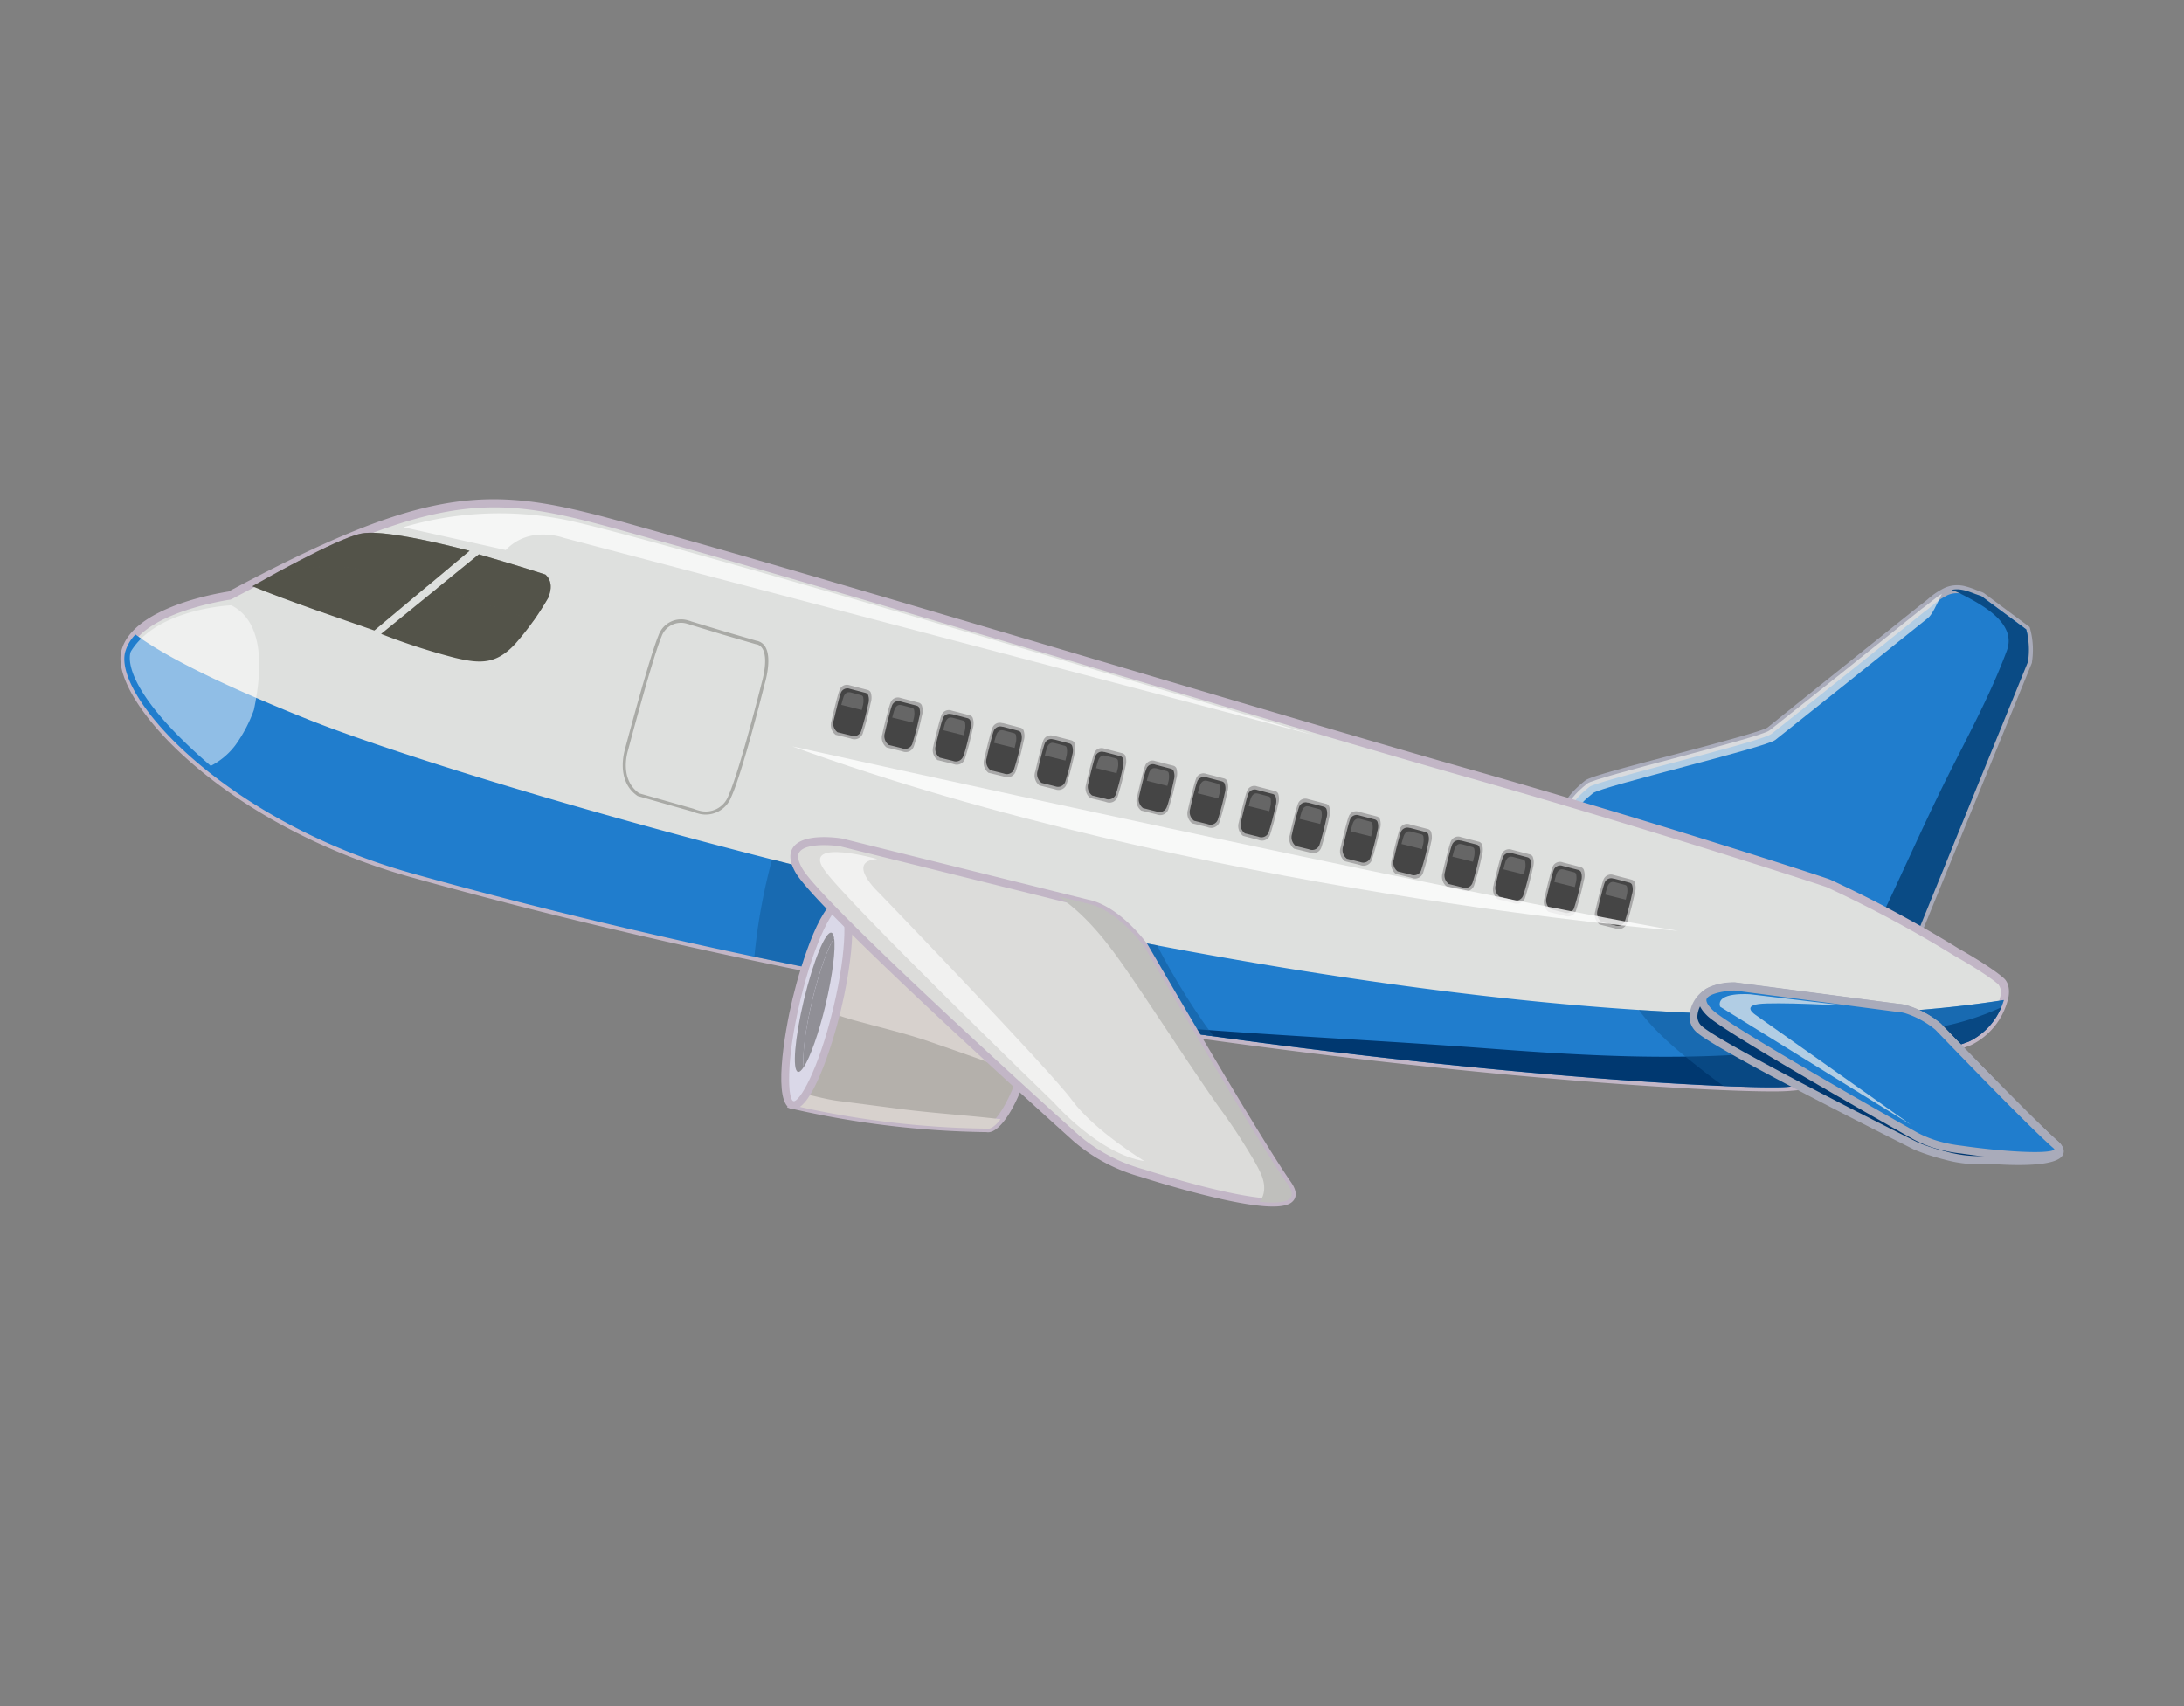<svg xmlns="http://www.w3.org/2000/svg" viewBox="0 0 512 400"><rect x="0" y="0" width="512" height="400" fill="#808080" stroke="none"/><defs><style>.cls-1{isolation:isolate;}.cls-2{fill:#207dcd;}.cls-3{fill:#a9abba;}.cls-4{fill:#eff0ef;mix-blend-mode:screen;}.cls-24,.cls-4{opacity:0.7;}.cls-5{fill:#0a4b85;}.cls-6{fill:#dee0de;}.cls-7{fill:#c2b6c6;}.cls-8{fill:#535349;}.cls-15,.cls-26,.cls-9{opacity:0.5;}.cls-15,.cls-17,.cls-9{mix-blend-mode:multiply;}.cls-10{fill:#a9aaa6;}.cls-11{fill:#a8a8a8;}.cls-12{fill:#454545;}.cls-13{fill:#666;}.cls-14{fill:#003870;}.cls-15{fill:#115896;}.cls-16{fill:#b4b0ab;}.cls-17,.cls-20{fill:#d7d1cd;}.cls-18{fill:#dad8e8;}.cls-19{fill:#908f96;}.cls-21{fill:#dcdcda;}.cls-22{fill:#bfbfbc;}.cls-23,.cls-25,.cls-26{fill:#fff;}.cls-23{opacity:0.6;}.cls-27{opacity:0.8;}</style></defs><g class="cls-1"><g id="Layer_1" data-name="Layer 1"><path class="cls-2" d="M475,147.56l-10.52-7.8-.07,0c-2.74-1-5.12-2.37-8.13-1.07-2.17.93-3.84,2.76-5.74,4.06-14.58,11.72-26.35,21.11-35.71,28.52-2.24,1.77-40.73,10.9-42.7,12.44-16.34,12.92,11.86,14.22,11,15.19-2.9,3.15,54.52,14.48,66.23,20.27l26.08-64A18.06,18.06,0,0,0,475,147.56Z"/><path class="cls-3" d="M449.82,220.42,449,220c-5.29-2.61-20.19-6.41-34.59-10.08-24.43-6.22-31.62-8.34-32.22-10.42a.19.19,0,0,0,0-.07c-.45-.11-1.06-.23-1.8-.37-1.16-.24-2.59-.52-4.09-.89-6.24-1.56-9.42-3.6-10-6.45-.55-2.61,1.21-5.47,5.36-8.75,1-.79,7-2.45,20.59-6,9.34-2.48,21-5.58,22.12-6.41C425.84,161.33,437.52,152,450,142c.7-.49,1.32-1,1.94-1.51a16.86,16.86,0,0,1,4-2.69,7.28,7.28,0,0,1,4.85-.33,19.74,19.74,0,0,1,2.62.9c.44.16.87.33,1.31.48l.32.16,10.77,8,.09.31a18.82,18.82,0,0,1,.45,7.95l0,.12ZM384.14,199.1c2.52,1.81,18.06,5.78,30.67,9,13.77,3.51,28,7.13,34.05,9.8l25.66-63a17,17,0,0,0-.31-6.75L464,140.59l-1.29-.48a20.69,20.69,0,0,0-2.4-.82,5.41,5.41,0,0,0-3.7.23,15.63,15.63,0,0,0-3.57,2.42c-.66.55-1.32,1.08-2,1.56-12.4,10-24.09,19.3-35.66,28.49-1.21,1-9.42,3.18-22.79,6.74-8.42,2.23-18.9,5-19.92,5.71-3.44,2.71-5.06,5.09-4.68,6.87.42,2,3.33,3.69,8.64,5,1.48.37,2.88.65,4,.87.79.16,1.46.29,1.93.4s1.22.31,1.41.95l.15.52Z"/><path class="cls-2" d="M465.75,142l.08,0,9.52,7.06c-.09-.5-.2-1-.34-1.5l-10.52-7.8-.07,0c-.37-.12-.72-.26-1.08-.4A5.81,5.81,0,0,0,465.75,142Z"/><path class="cls-4" d="M373.48,185.93c2-1.55,40.47-10.67,42.71-12.45,9.35-7.41,21.12-16.8,35.7-28.52,1-.67,2.15-3.27,3.35-5.73-1.68,1-3.12,2.41-4.69,3.49-14.58,11.72-26.35,21.11-35.71,28.52-2.24,1.77-40.73,10.9-42.7,12.44-5.94,4.7-6,7.85-3.69,10C368.06,191.73,369.33,189.21,373.48,185.93Z"/><path class="cls-5" d="M475,147.56l-10.52-7.8-.07,0c-2.37-.83-4.47-2-6.94-1.45a14.76,14.76,0,0,1,2.15.88c4.57,2.37,13.3,6.73,10.85,13.35-4.33,11.68-10.74,22.87-16.14,34.08-4.69,9.72-9.1,19.63-13.76,29.38a65,65,0,0,1,8.77,3.17l26.08-64A18.06,18.06,0,0,0,475,147.56Z"/><path class="cls-6" d="M53.86,139.66c54.5-29.1,64.73-23.78,102.85-13.23S302.91,169.62,343,181s81.78,24.8,85.59,26.16a286.16,286.16,0,0,1,30,16.12s7.36,4.12,10.41,6.8c2.88,2.52-1.18,11.28-7.3,14-1.44.66-17.22,5.85-17.22,5.85s-8.15,3.54-25.46,4.86c-14.89,1.14-169.46-7.28-322.4-50C53.05,192.58,26.72,163.62,29.32,153,31.82,142.73,53.86,139.66,53.86,139.66Z"/><path class="cls-7" d="M130.1,214.56c-11.41-2.84-22.74-5.83-33.67-8.88-44.52-12.45-70.72-41.79-68-53,2.52-10.35,22.94-13.64,25.15-14,43.07-23,58.76-24.78,84-18.52,4.21,1,8.8,2.33,13.66,3.69l5.75,1.61c20.8,5.75,62.31,18.05,102.45,29.94,33.76,10,65.64,19.44,83.87,24.61,39.65,11.21,81.27,24.6,85.65,26.17a285.9,285.9,0,0,1,30.19,16.2c.27.15,7.46,4.19,10.54,6.9,1.06.92,1.46,2.41,1.19,4.32A16.34,16.34,0,0,1,462.13,245c-1.47.67-16.67,5.67-17.31,5.88-.27.12-8.41,3.59-25.68,4.91C405.19,256.82,271.32,249.63,130.1,214.56Zm7-92.51c-22.9-5.69-37.66-5.66-82.82,18.44l-.29.1c-.22,0-21.46,3.1-23.77,12.59-2.5,10.26,23.94,38.73,66.69,50.69,10.92,3,22.23,6,33.63,8.86,141,35,274.54,42.21,288.46,41.15,16.92-1.3,25.09-4.76,25.17-4.79,4.46-1.47,16.06-5.32,17.2-5.84A14.48,14.48,0,0,0,469,233.4a3.13,3.13,0,0,0-.55-2.63c-2.95-2.59-10.2-6.65-10.27-6.69A289,289,0,0,0,428.25,208c-3.07-1.09-44.17-14.43-85.47-26.11-18.24-5.17-50.13-14.62-83.9-24.62-40.13-11.89-81.63-24.18-102.42-29.93l-5.75-1.61C145.86,124.38,141.29,123.1,137.1,122.05Z"/><path class="cls-8" d="M120.85,150.88a65.6,65.6,0,0,0,7.68-10.74c.79-2,.93-3.94-.66-5.43q-5.39-1.76-12-3.69c-1.25-.38-2.5-.73-3.61-1.05L89.34,148.62a149.5,149.5,0,0,0,17.34,5.61C112.63,155.65,116.36,155.79,120.85,150.88Z"/><path class="cls-8" d="M59.12,137.45s20-11.41,25.72-12.38c1.39-.25,6.17-.84,25.23,4.07L87.76,147.82C79.72,145,68.21,141.16,59.12,137.45Z"/><g class="cls-9"><path class="cls-8" d="M125.06,145.56c1.22-1.76,2.36-3.57,3.47-5.42.79-2,.93-3.94-.66-5.43q-5.39-1.76-12-3.69c-1.25-.38-2.5-.73-3.61-1.05l-9.83,8C110.05,140.24,117.57,142.83,125.06,145.56Z"/><path class="cls-8" d="M74.91,132.91c6.37-.36,12.57,1.06,18.73,2.63,2.22.56,4.43,1.17,6.64,1.8l9.79-8.2c-19.06-4.91-23.84-4.32-25.23-4.07-4.14.7-15.68,6.83-21.79,10.19A55.87,55.87,0,0,1,74.91,132.91Z"/></g><path class="cls-10" d="M163.58,190.7a7.33,7.33,0,0,1-1.24-.42l-12.84-3.65c-5.33-3.61-3-10.84-3-10.91.22-.86,5.75-21.69,7.88-26.77a5.6,5.6,0,0,1,7-3.47,5.23,5.23,0,0,1,.72.23L169.7,148l7.77,2.26h.08a3,3,0,0,1,1.92,1.49c1.55,2.8-.13,8.34-.2,8.57-.2.81-5.13,20.54-7.83,26.5A6.41,6.41,0,0,1,163.58,190.7ZM149.87,186l12.72,3.61a8.58,8.58,0,0,0,1.17.39,5.66,5.66,0,0,0,7-3.43c2.66-5.91,7.74-26.19,7.78-26.39s1.66-5.49.27-8a2.22,2.22,0,0,0-1.44-1.13l-.12,0-7.77-2.26-7.64-2.32s-.28-.11-.66-.2a4.84,4.84,0,0,0-6.11,3c-2.11,5-7.79,26.47-7.85,26.69S145.07,182.67,149.87,186Z"/><path class="cls-11" d="M199.73,173.25a1.46,1.46,0,0,1-.3-.11L196,172.3l-.07,0a2.93,2.93,0,0,1-1-3.29c0-.21,1.34-5.81,1.87-7.2a1.83,1.83,0,0,1,2.29-1.18.69.69,0,0,1,.17.05l4.09,1.06h0a1.17,1.17,0,0,1,.76.56,4,4,0,0,1,0,2.54,71.13,71.13,0,0,1-1.86,7.15A2.07,2.07,0,0,1,199.73,173.25Z"/><path class="cls-12" d="M199.7,172.52a1.35,1.35,0,0,1-.27-.09l-3-.73-.06,0a2.58,2.58,0,0,1-.91-2.88c.05-.19,1.18-5.1,1.64-6.32a1.64,1.64,0,0,1,2-1.05l.15.05,3.59.93h0a1,1,0,0,1,.67.49,3.5,3.5,0,0,1,0,2.23,64.07,64.07,0,0,1-1.64,6.27A1.79,1.79,0,0,1,199.7,172.52Z"/><path class="cls-13" d="M197.27,165.27l4.77,1.19c.11-.48.18-.81.2-.85a4.75,4.75,0,0,0,.11-2.18.64.64,0,0,0-.45-.43h0l-2.54-.68-.1,0c-.51-.12-1.18.11-1.53,1.15-.12.36-.31,1.05-.51,1.84C197.23,165.28,197.25,165.26,197.27,165.27Z"/><path class="cls-11" d="M211.68,176.21l-.32-.1-3.43-.84-.05,0a2.91,2.91,0,0,1-1-3.28c0-.21,1.33-5.81,1.87-7.2a1.84,1.84,0,0,1,2.29-1.19l.17.05,4.09,1.07h0a1.16,1.16,0,0,1,.77.56,4,4,0,0,1,.05,2.54,69,69,0,0,1-1.87,7.14A2,2,0,0,1,211.68,176.21Z"/><path class="cls-12" d="M211.64,175.49a1.66,1.66,0,0,1-.28-.09l-3-.74,0,0a2.58,2.58,0,0,1-.91-2.89c.05-.18,1.17-5.1,1.65-6.32a1.6,1.6,0,0,1,2-1l.15.05,3.58.93h0a1,1,0,0,1,.67.49,3.5,3.5,0,0,1,0,2.23,64.11,64.11,0,0,1-1.64,6.28A1.8,1.8,0,0,1,211.64,175.49Z"/><path class="cls-13" d="M209.21,168.24l4.78,1.18.19-.84a4.77,4.77,0,0,0,.11-2.18.64.64,0,0,0-.45-.43h0l-2.54-.67-.11,0c-.5-.12-1.17.12-1.52,1.16-.12.36-.31,1.05-.52,1.83C209.17,168.25,209.19,168.23,209.21,168.24Z"/><path class="cls-11" d="M223.62,179.17a1.39,1.39,0,0,1-.32-.1l-3.42-.84-.07,0a3,3,0,0,1-1-3.29c0-.21,1.35-5.81,1.87-7.2a1.86,1.86,0,0,1,2.3-1.19l.17.06,4.09,1.06h0a1.16,1.16,0,0,1,.77.56,4,4,0,0,1,.05,2.54,71.13,71.13,0,0,1-1.86,7.15A2,2,0,0,1,223.62,179.17Z"/><path class="cls-12" d="M223.57,178.45l-.27-.08-3-.74,0,0a2.56,2.56,0,0,1-.91-2.88c0-.19,1.17-5.1,1.64-6.32a1.64,1.64,0,0,1,2-1l.15,0,3.58.93h0a1,1,0,0,1,.67.49,3.58,3.58,0,0,1,0,2.23c0,.18-1,4.84-1.64,6.27A1.8,1.8,0,0,1,223.57,178.45Z"/><path class="cls-13" d="M221.15,171.2l4.78,1.19c.11-.48.18-.81.19-.85a4.75,4.75,0,0,0,.11-2.18.64.64,0,0,0-.45-.43h0l-2.54-.68-.11,0c-.51-.12-1.17.11-1.53,1.15-.12.36-.3,1-.5,1.84Z"/><path class="cls-11" d="M235.55,182.14l-.32-.1-3.42-.84-.06,0a2.94,2.94,0,0,1-1-3.28c0-.21,1.34-5.81,1.87-7.2a1.85,1.85,0,0,1,2.3-1.19l.17,0,4.08,1.07h0a1.16,1.16,0,0,1,.77.56,4,4,0,0,1,.05,2.54,71.83,71.83,0,0,1-1.86,7.15A2.06,2.06,0,0,1,235.55,182.14Z"/><path class="cls-12" d="M235.51,181.41l-.27-.08-3-.74,0,0a2.6,2.6,0,0,1-.92-2.89c0-.18,1.18-5.1,1.64-6.32a1.63,1.63,0,0,1,2-1l.16,0,3.58.94h0a1,1,0,0,1,.67.49,3.55,3.55,0,0,1,0,2.23,58.79,58.79,0,0,1-1.64,6.28A1.79,1.79,0,0,1,235.51,181.41Z"/><path class="cls-13" d="M233.09,174.17l4.77,1.18c.12-.48.18-.81.19-.85a4.41,4.41,0,0,0,.12-2.17.67.67,0,0,0-.46-.44h0l-2.53-.67-.11,0c-.51-.12-1.17.11-1.53,1.16-.12.36-.31,1-.51,1.83Z"/><path class="cls-11" d="M247.49,185.1a1.91,1.91,0,0,1-.31-.09l-3.43-.85-.06,0a2.94,2.94,0,0,1-1-3.28c.06-.21,1.34-5.81,1.87-7.2a1.84,1.84,0,0,1,2.3-1.18.69.69,0,0,1,.17,0l4.08,1.06h0a1.19,1.19,0,0,1,.77.56,4.1,4.1,0,0,1,.05,2.54,72.47,72.47,0,0,1-1.87,7.15A2,2,0,0,1,247.49,185.1Z"/><path class="cls-12" d="M247.46,184.38a2,2,0,0,1-.28-.08l-3-.75,0,0a2.57,2.57,0,0,1-.92-2.88c.05-.19,1.18-5.11,1.65-6.32a1.61,1.61,0,0,1,2-1l.15,0,3.59.94h0a1,1,0,0,1,.67.49,3.58,3.58,0,0,1,.05,2.23,64.07,64.07,0,0,1-1.64,6.27A1.8,1.8,0,0,1,247.46,184.38Z"/><path class="cls-13" d="M245,177.13l4.77,1.19c.11-.48.18-.81.19-.85a4.62,4.62,0,0,0,.11-2.18.63.63,0,0,0-.45-.43h0l-2.54-.68-.11,0c-.5-.12-1.17.11-1.53,1.15-.12.36-.31,1-.51,1.84C245,177.14,245,177.12,245,177.13Z"/><path class="cls-11" d="M259.43,188.07a2.62,2.62,0,0,1-.31-.1l-3.43-.84-.07,0a3,3,0,0,1-1-3.28c0-.2,1.34-5.8,1.88-7.19a1.82,1.82,0,0,1,2.28-1.19.92.92,0,0,1,.18.05l4.08,1.06h0a1.17,1.17,0,0,1,.76.56,4,4,0,0,1,.05,2.54,69.12,69.12,0,0,1-1.86,7.15A2,2,0,0,1,259.43,188.07Z"/><path class="cls-12" d="M259.39,187.35l-.28-.09-3-.74-.05,0a2.56,2.56,0,0,1-.91-2.89c0-.18,1.17-5.1,1.64-6.32a1.61,1.61,0,0,1,2-1l.15,0,3.59.94h0a1,1,0,0,1,.68.49,3.55,3.55,0,0,1,0,2.23,63.46,63.46,0,0,1-1.63,6.28A1.82,1.82,0,0,1,259.39,187.35Z"/><path class="cls-13" d="M257,180.1l4.77,1.18c.11-.48.18-.81.2-.85a4.74,4.74,0,0,0,.1-2.17.66.66,0,0,0-.45-.44h0l-2.54-.67-.1,0c-.5-.12-1.17.11-1.53,1.16-.12.36-.31,1-.51,1.83C256.92,180.11,256.93,180.09,257,180.1Z"/><path class="cls-11" d="M271.37,191a1.86,1.86,0,0,1-.32-.09l-3.42-.85-.06,0a2.94,2.94,0,0,1-1-3.28c.05-.21,1.34-5.81,1.87-7.2a1.85,1.85,0,0,1,2.29-1.19l.18.06L275,179.5h0a1.17,1.17,0,0,1,.76.56,4,4,0,0,1,0,2.54,66.61,66.61,0,0,1-1.86,7.15A2,2,0,0,1,271.37,191Z"/><path class="cls-12" d="M271.33,190.31l-.28-.08-3-.75-.06,0a2.58,2.58,0,0,1-.91-2.88c0-.19,1.18-5.11,1.65-6.32a1.61,1.61,0,0,1,2-1.05.36.36,0,0,1,.13.05l3.6.94h0a1,1,0,0,1,.66.49,3.5,3.5,0,0,1,.05,2.23c0,.17-1.05,4.83-1.64,6.27A1.79,1.79,0,0,1,271.33,190.31Z"/><path class="cls-13" d="M268.9,183.06l4.78,1.19c.11-.48.18-.81.19-.85a4.49,4.49,0,0,0,.11-2.18.66.66,0,0,0-.46-.43h0l-2.54-.68-.1,0c-.51-.12-1.17.11-1.53,1.15-.13.36-.31,1.05-.51,1.84C268.86,183.07,268.88,183.05,268.9,183.06Z"/><path class="cls-11" d="M283.3,194a2.07,2.07,0,0,1-.3-.1l-3.43-.84-.06,0a2.94,2.94,0,0,1-1-3.29c0-.2,1.34-5.81,1.87-7.19a1.83,1.83,0,0,1,2.29-1.19.7.7,0,0,1,.18.05l4.08,1.06h0a1.21,1.21,0,0,1,.76.57,4.12,4.12,0,0,1,.06,2.54,72.47,72.47,0,0,1-1.87,7.15A2.06,2.06,0,0,1,283.3,194Z"/><path class="cls-12" d="M283.27,193.27a2.09,2.09,0,0,1-.27-.08l-3-.74-.05,0a2.58,2.58,0,0,1-.92-2.89c0-.19,1.17-5.1,1.64-6.32a1.62,1.62,0,0,1,2-1l.15,0,3.59.94h0a1,1,0,0,1,.67.49,3.5,3.5,0,0,1,.05,2.23,61.33,61.33,0,0,1-1.64,6.28A1.79,1.79,0,0,1,283.27,193.27Z"/><path class="cls-13" d="M280.85,186l4.76,1.18c.11-.48.19-.8.2-.85a4.57,4.57,0,0,0,.11-2.17.64.64,0,0,0-.46-.44h0l-2.54-.67-.1,0c-.51-.12-1.18.11-1.53,1.16-.13.36-.31,1.05-.51,1.83Z"/><path class="cls-11" d="M295.25,197a2.62,2.62,0,0,1-.31-.1L291.5,196l-.06,0a2.92,2.92,0,0,1-1-3.28c0-.21,1.33-5.81,1.87-7.2a1.85,1.85,0,0,1,2.3-1.19l.17.06,4.09,1.06h0a1.17,1.17,0,0,1,.76.56,4,4,0,0,1,0,2.54,67.17,67.17,0,0,1-1.87,7.15A2,2,0,0,1,295.25,197Z"/><path class="cls-12" d="M295.21,196.24a1.66,1.66,0,0,1-.28-.09l-3-.74-.06,0a2.58,2.58,0,0,1-.91-2.88c.05-.19,1.18-5.11,1.65-6.32a1.62,1.62,0,0,1,2-1.05l.15.05,3.58.93h0a1,1,0,0,1,.66.49,3.6,3.6,0,0,1,.06,2.23,64.74,64.74,0,0,1-1.65,6.27A1.79,1.79,0,0,1,295.21,196.24Z"/><path class="cls-13" d="M292.79,189l4.77,1.18c.11-.48.18-.81.19-.85a4.62,4.62,0,0,0,.11-2.18.64.64,0,0,0-.46-.43h0l-2.54-.68-.1,0c-.51-.13-1.17.11-1.53,1.15-.12.36-.31,1.05-.51,1.84Z"/><path class="cls-11" d="M307.19,199.93a2,2,0,0,1-.31-.1l-3.44-.84-.05,0a2.94,2.94,0,0,1-1-3.29c0-.21,1.33-5.81,1.87-7.19a1.83,1.83,0,0,1,2.29-1.19.69.69,0,0,1,.17.05l4.09,1.07h0a1.09,1.09,0,0,1,.76.56,3.94,3.94,0,0,1,.06,2.53,68.41,68.41,0,0,1-1.87,7.15A2,2,0,0,1,307.19,199.93Z"/><path class="cls-12" d="M307.15,199.21l-.28-.09-3-.74-.05,0a2.56,2.56,0,0,1-.91-2.88c0-.19,1.17-5.1,1.64-6.32a1.62,1.62,0,0,1,2-1l.15,0,3.58.94h0a1,1,0,0,1,.67.49,3.57,3.57,0,0,1,0,2.23,64.11,64.11,0,0,1-1.64,6.28A1.81,1.81,0,0,1,307.15,199.21Z"/><path class="cls-13" d="M304.72,192l4.78,1.18c.11-.48.17-.81.19-.85a4.85,4.85,0,0,0,.11-2.17.7.7,0,0,0-.45-.44h0l-2.53-.67-.12,0c-.5-.13-1.17.11-1.53,1.15-.11.36-.3,1-.5,1.83C304.68,192,304.7,192,304.72,192Z"/><path class="cls-11" d="M319.12,202.9a1.46,1.46,0,0,1-.3-.11l-3.43-.84-.06,0a2.93,2.93,0,0,1-1.05-3.28c.05-.21,1.34-5.81,1.88-7.2a1.84,1.84,0,0,1,2.29-1.19l.17.06,4.08,1.06h0a1.16,1.16,0,0,1,.77.56,4,4,0,0,1,0,2.54,69.72,69.72,0,0,1-1.87,7.15A2.06,2.06,0,0,1,319.12,202.9Z"/><path class="cls-12" d="M319.09,202.17a2.09,2.09,0,0,1-.27-.08l-3-.75-.05,0a2.58,2.58,0,0,1-.91-2.88c.05-.19,1.17-5.11,1.64-6.33a1.64,1.64,0,0,1,2-1l.15.05,3.58.93h0a1,1,0,0,1,.67.49,3.42,3.42,0,0,1,0,2.23,58.74,58.74,0,0,1-1.64,6.27A1.78,1.78,0,0,1,319.09,202.17Z"/><path class="cls-13" d="M316.66,194.92l4.78,1.19c.1-.49.18-.81.19-.85a4.65,4.65,0,0,0,.1-2.18.63.63,0,0,0-.44-.43h0l-2.54-.68-.11,0c-.51-.13-1.17.11-1.53,1.15-.12.36-.3,1-.51,1.84C316.62,194.93,316.64,194.91,316.66,194.92Z"/><path class="cls-11" d="M331.06,205.86a2.62,2.62,0,0,1-.31-.1l-3.42-.84-.07,0a3,3,0,0,1-1-3.29c0-.21,1.34-5.81,1.87-7.19a1.85,1.85,0,0,1,2.3-1.2l.17.06,4.08,1.06h0a1.2,1.2,0,0,1,.77.57,4.07,4.07,0,0,1,.05,2.53,71.06,71.06,0,0,1-1.87,7.15A2,2,0,0,1,331.06,205.86Z"/><path class="cls-12" d="M331,205.14a1.66,1.66,0,0,1-.28-.09l-3-.74-.05,0a2.56,2.56,0,0,1-.91-2.88c0-.18,1.18-5.1,1.64-6.32a1.62,1.62,0,0,1,2-1l.15,0,3.58.94h0a1,1,0,0,1,.68.49,3.65,3.65,0,0,1,0,2.23,61.22,61.22,0,0,1-1.65,6.27A1.79,1.79,0,0,1,331,205.14Z"/><path class="cls-13" d="M328.61,197.89l4.76,1.18c.11-.48.18-.81.19-.85a4.46,4.46,0,0,0,.11-2.17.64.64,0,0,0-.45-.44h0l-2.54-.67-.11,0c-.5-.12-1.17.11-1.52,1.16-.13.36-.32,1.05-.52,1.83Z"/><path class="cls-11" d="M343,208.82a1.41,1.41,0,0,1-.31-.1l-3.43-.84-.06,0a2.94,2.94,0,0,1-1-3.28c0-.21,1.35-5.81,1.87-7.2a1.86,1.86,0,0,1,2.3-1.19l.17.06,4.09,1.06h0a1.19,1.19,0,0,1,.77.56,4.1,4.1,0,0,1,.05,2.54,69.72,69.72,0,0,1-1.87,7.15A2,2,0,0,1,343,208.82Z"/><path class="cls-12" d="M343,208.1a1.66,1.66,0,0,1-.28-.09l-3-.73-.05,0a2.56,2.56,0,0,1-.91-2.88c0-.19,1.17-5.11,1.64-6.32a1.62,1.62,0,0,1,2-1l.15,0,3.58.93h0a1,1,0,0,1,.67.49,3.49,3.49,0,0,1,0,2.23A57.59,57.59,0,0,1,345.2,207,1.8,1.8,0,0,1,343,208.1Z"/><path class="cls-13" d="M340.54,200.85l4.77,1.19.19-.85a4.72,4.72,0,0,0,.12-2.18.66.66,0,0,0-.46-.43h0l-2.53-.68-.11,0c-.51-.13-1.17.11-1.53,1.15-.12.36-.31,1-.51,1.84Z"/><path class="cls-11" d="M354.94,211.79a1.76,1.76,0,0,1-.31-.11l-3.43-.83-.06,0a3,3,0,0,1-1-3.29c0-.2,1.34-5.81,1.87-7.19a1.85,1.85,0,0,1,2.3-1.19l.17.05,4.08,1.06h0a1.17,1.17,0,0,1,.77.57,4,4,0,0,1,.05,2.53,71.76,71.76,0,0,1-1.87,7.15A2.05,2.05,0,0,1,354.94,211.79Z"/><path class="cls-12" d="M354.9,211.07l-.27-.09-3-.74-.05,0a2.55,2.55,0,0,1-.91-2.88c0-.18,1.17-5.1,1.64-6.32a1.61,1.61,0,0,1,2-1l.15,0,3.59.94h0a1.06,1.06,0,0,1,.67.49,3.56,3.56,0,0,1,0,2.23,60.63,60.63,0,0,1-1.64,6.27A1.79,1.79,0,0,1,354.9,211.07Z"/><path class="cls-13" d="M352.48,203.82l4.77,1.18c.11-.48.18-.81.19-.85a4.57,4.57,0,0,0,.11-2.17.62.62,0,0,0-.45-.44h0l-2.53-.67-.11,0c-.51-.12-1.18.11-1.53,1.15-.12.37-.31,1.06-.51,1.84Z"/><path class="cls-11" d="M366.88,214.75a1.19,1.19,0,0,1-.31-.1l-3.43-.84-.06,0a2.94,2.94,0,0,1-1-3.28c0-.21,1.34-5.81,1.87-7.2a1.85,1.85,0,0,1,2.29-1.19l.18.06,4.08,1.06h0a1.17,1.17,0,0,1,.76.56,4,4,0,0,1,.06,2.54,72.47,72.47,0,0,1-1.87,7.15A2,2,0,0,1,366.88,214.75Z"/><path class="cls-12" d="M366.84,214l-.27-.09-3-.73-.06,0a2.59,2.59,0,0,1-.91-2.89c.05-.18,1.18-5.09,1.64-6.32a1.64,1.64,0,0,1,2-1l.15.05,3.59.93h0a1,1,0,0,1,.66.5,3.5,3.5,0,0,1,0,2.23,61.29,61.29,0,0,1-1.64,6.27A1.8,1.8,0,0,1,366.84,214Z"/><path class="cls-13" d="M364.42,206.78l4.77,1.19.19-.85a4.59,4.59,0,0,0,.12-2.18.66.66,0,0,0-.46-.43h0l-2.54-.68-.1,0c-.51-.13-1.17.11-1.53,1.15-.12.36-.31,1.05-.51,1.84Z"/><path class="cls-11" d="M378.82,217.72a2,2,0,0,1-.31-.1l-3.43-.84-.06,0a2.94,2.94,0,0,1-1-3.29c0-.2,1.33-5.81,1.87-7.2a1.84,1.84,0,0,1,2.3-1.18l.17.05,4.08,1.06h0a1.1,1.1,0,0,1,.77.56,4,4,0,0,1,.05,2.54,71.79,71.79,0,0,1-1.86,7.14A2.05,2.05,0,0,1,378.82,217.72Z"/><path class="cls-12" d="M378.78,217a1.35,1.35,0,0,1-.27-.09l-3-.74-.06,0a2.58,2.58,0,0,1-.91-2.88c.05-.18,1.18-5.1,1.64-6.32a1.62,1.62,0,0,1,2-1l.15,0,3.59.94h0a1,1,0,0,1,.67.49,3.5,3.5,0,0,1,0,2.23,61.33,61.33,0,0,1-1.64,6.28A1.81,1.81,0,0,1,378.78,217Z"/><path class="cls-13" d="M376.35,209.74l4.78,1.19c.11-.48.18-.81.18-.85a4.42,4.42,0,0,0,.12-2.17.64.64,0,0,0-.45-.44h0l-2.54-.67-.1,0c-.5-.12-1.17.11-1.53,1.16-.12.35-.31,1.05-.52,1.83Z"/><path class="cls-2" d="M72.27,168.69c-24-9.6-35.24-16-40.52-19.94a9.65,9.65,0,0,0-2.43,4.2c-2.6,10.67,23.73,39.63,67.35,51.83,152.94,42.75,307.51,51.17,322.4,50,17.31-1.32,25.46-4.86,25.46-4.86s15.78-5.19,17.22-5.85a15.67,15.67,0,0,0,8-9.62C346.07,254,117.32,186.71,72.27,168.69Z"/><path class="cls-14" d="M454.71,240.78c-11.36,2.39-22.9,4-34.42,5.36-23.75,2.81-47.37,1.49-71.14-.3-24.1-1.82-48.25-2.93-72.34-4.84q-7-.56-14-1.18c83.53,12.7,147,15.7,156.28,15,17.31-1.32,25.46-4.86,25.46-4.86s15.78-5.19,17.22-5.85a15.56,15.56,0,0,0,7.37-7.93A62.26,62.26,0,0,1,454.71,240.78Z"/><path class="cls-15" d="M282.52,240.26a166.3,166.3,0,0,1-11.27-18.64c-31.65-6-62.47-13.05-90.25-20.14a136.36,136.36,0,0,0-4.15,22.82c38.23,8,74.92,14.14,107.71,18.68C283.86,242.08,283.18,241.18,282.52,240.26Z"/><path class="cls-15" d="M384.19,236.77c4.09,5.63,10.1,10.36,15.35,14.49,1.49,1.17,3,2.28,4.55,3.36,7.65.32,12.81.36,15,.19,17.31-1.32,25.46-4.86,25.46-4.86s15.78-5.19,17.22-5.85a15.67,15.67,0,0,0,8-9.62C444.71,238.41,415.4,238.8,384.19,236.77Z"/><path class="cls-14" d="M444.76,236.29l-38-5s-4.4-.31-7.31,2.11c-1.94,1.62-3.71,5.42-1.2,7.83,4.51,4.33,50.81,27.44,50.81,27.44s9.67,4.21,17.45,3.28c0,0,21.35,1.65,15.23-3.69s-27.38-27.51-27.38-27.51S449.45,236.51,444.76,236.29Z"/><path class="cls-3" d="M455.86,271.86h0a49.79,49.79,0,0,1-7.16-2.35c-1.94-1-46.53-23.25-51.1-27.63a4.86,4.86,0,0,1-1.52-3.79,7.94,7.94,0,0,1,2.78-5.45c3.16-2.62,7.76-2.33,7.95-2.32l38.06,5a10.21,10.21,0,0,1,2,.32A22.7,22.7,0,0,1,455,240c.28.29,21.37,22.25,27.38,27.51,1.26,1.1,1.69,2.15,1.29,3.12-1.26,3.11-12.44,2.6-17.19,2.22A29.82,29.82,0,0,1,455.86,271.86Zm-6.39-4.06A48.6,48.6,0,0,0,456.3,270a28.92,28.92,0,0,0,10.09.95c7.78.58,15.09.07,15.53-1.08h0s0-.3-.79-1c-6.08-5.32-26.57-26.66-27.44-27.56h0a21.16,21.16,0,0,0-7.23-3.88,9.56,9.56,0,0,0-1.75-.27l-38.08-5h0s-4-.24-6.6,1.9a6,6,0,0,0-2.1,4.07,3,3,0,0,0,.94,2.36c3.49,3.35,34.62,19.31,50.6,27.28Z"/><path class="cls-2" d="M444.76,236.29l-38-5s-12.1.21-5.84,6.2c4.51,4.33,48.22,28.9,48.22,28.9a29.72,29.72,0,0,0,10.49,3.12s28.23,4.09,22.11-1.25-27.38-27.51-27.38-27.51S449.45,236.51,444.76,236.29Z"/><path class="cls-3" d="M455.32,269.66h0a28.06,28.06,0,0,1-6.64-2.48c-1.78-1-43.86-24.67-48.41-29-1.79-1.72-2.43-3.28-1.91-4.65,1.11-2.91,7.17-3.16,8.37-3.18l38.14,5a10.21,10.21,0,0,1,2,.32A22.7,22.7,0,0,1,455,240c.28.29,21.37,22.25,27.38,27.51,1.08.93,1.43,1.84,1.06,2.68-1.35,3-15.55,1.43-23.9.22A31,31,0,0,1,455.32,269.66Zm-8.86-32.16a9.56,9.56,0,0,0-1.75-.27l-38.08-5c-2.27.05-6.07.71-6.55,2-.21.56.32,1.51,1.45,2.6,4.39,4.2,47.61,28.52,48.05,28.76a26.41,26.41,0,0,0,6.17,2.3h0a32.77,32.77,0,0,0,4,.71c9.47,1.37,20.31,2.08,21.9.92a2.2,2.2,0,0,0-.49-.53c-6.08-5.32-26.57-26.66-27.44-27.56h0A21.16,21.16,0,0,0,446.46,237.5Z"/><path class="cls-16" d="M240.58,226.16s-26.56-10.92-43.39-14.3L188,254.62l-.08.14-2,4.32a214,214,0,0,0,45.51,5.47c2.32.58,7.09-6.69,9.64-17.3S242.9,226.74,240.58,226.16Z"/><path class="cls-7" d="M185.87,260l-1.34-.34,2.56-5.44,9.39-43.49.89.18c16.73,3.34,43.31,14.24,43.55,14.34h0c3.35.83,3.31,12.41,1,22.18-2.51,10.45-7.34,18.62-10.63,18A216,216,0,0,1,185.87,260Zm12-47.07-9.08,42-.09.14-1.55,3.3a218,218,0,0,0,44.19,5.19l.21,0c1.31.33,5.88-5.61,8.52-16.61,2.74-11.41,1.36-19.66.27-20C240,226.93,214.49,216.49,197.9,213Z"/><path class="cls-17" d="M199.92,239.12c6.08,1.7,12.2,3.08,18.18,5.16,7.21,2.51,14.45,4.94,21.48,7.89.52-1.54,1-3.18,1.42-4.92,2.54-10.6,1.9-20.51-.42-21.09,0,0-26.56-10.92-43.39-14.3l-5.33,24.72C194.55,237.33,197.16,238.34,199.92,239.12Z"/><path class="cls-17" d="M211.05,260q-7.17-.94-14.35-1.86c-3.21-.4-6.3-1.34-9.44-2l-1.41,3a214,214,0,0,0,45.51,5.47c.83.21,2-.62,3.21-2.21C226.75,261.48,218.85,261,211.05,260Z"/><path class="cls-18" d="M196.22,236.64c-3.13,13-7.79,23.08-10.42,22.42s-2.21-11.75.92-24.78,7.8-23.08,10.42-22.43S199.36,223.6,196.22,236.64Z"/><path class="cls-7" d="M185.59,260c-4.47-1.12-1.81-17.45.23-25.93s7.07-24.22,11.54-23.11,1.8,17.44-.24,25.92S190.06,261.08,185.59,260Zm11.33-47.22c-1.31-.32-5.78,7.05-9.3,21.74s-2.91,23.33-1.6,23.65,5.78-7,9.31-21.73S198.23,213.09,196.92,212.76Z"/><path class="cls-19" d="M195.54,219.92c-.11-.72-.32-1.17-.63-1.25-1.39-.35-4.27,6.68-6.43,15.69s-2.79,16.59-1.4,16.94c.36.09.82-.32,1.34-1.14-.4-2.54.34-8.67,2-15.68C192.05,227.8,194,222.23,195.54,219.92Z"/><path class="cls-19" d="M195.54,219.92c-1.5,2.31-3.49,7.88-5.09,14.56-1.69,7-2.43,13.14-2,15.68,1.49-2.31,3.49-7.88,5.09-14.55C195.2,228.6,195.94,222.46,195.54,219.92Z"/><path class="cls-20" d="M254.92,211.84l-57.67-14.33S182,195,187.34,204.14,252.47,267,252.47,267a40.48,40.48,0,0,0,15.13,8s42,13.68,34.28,2.68S268.28,222,268.28,222,262.05,213.28,254.92,211.84Z"/><path class="cls-21" d="M254.92,211.84l-57.67-14.33S182,195,187.34,204.14,252.47,267,252.47,267a40.48,40.48,0,0,0,15.13,8s42,13.68,34.28,2.68S268.28,222,268.28,222,262.05,213.28,254.92,211.84Z"/><path class="cls-7" d="M282.63,280.25h0c-7.89-1.95-15.24-4.34-15.31-4.36a40.8,40.8,0,0,1-15.47-8.18c-2.44-2.18-60-54-65.31-63.09-1.41-2.44-1.63-4.43-.63-5.91,2.34-3.5,10.55-2.27,11.48-2.12l57.74,14.34.48.1c7.17,1.79,13.16,10,13.42,10.39.3.51,26,44.85,33.6,55.7,1.19,1.7,1.44,3.11.73,4.17C302.35,282.8,299.11,284.34,282.63,280.25Zm-27.46-67.39-.43-.1L197,198.43c-3-.48-8.32-.57-9.58,1.33-.57.83-.33,2.15.69,3.9,5.17,8.87,64.35,62.12,65,62.65a39.7,39.7,0,0,0,14.77,7.78c.11,0,7.39,2.39,15.22,4.34,16.31,4.05,18.49,2.22,18.76,1.81s0-1.09-.7-2c-7.69-10.91-33.39-55.32-33.64-55.77C267.48,222.44,261.69,214.48,255.17,212.86Z"/><path class="cls-22" d="M301.88,277.67c-7.75-11-33.6-55.71-33.6-55.71s-6.23-8.68-13.36-10.12l-6.78-1.69c6.74,4.59,11.6,10.93,16.5,18.09,7.08,10.33,13.81,20.91,21,31.16A143,143,0,0,1,294,272.11c1.39,2.5,3,5.16,2.12,8.08a4.15,4.15,0,0,1-.88,1.55C301,282.37,304.66,281.61,301.88,277.67Z"/><path class="cls-23" d="M205.68,201.41s-17.4-4.92-12.61,2.3,54,54.8,54,54.8,10.53,12.06,21.21,13.71c0,0-11.73-7.13-16.94-14.25s-45.23-48.6-45.23-48.6S198.05,201.93,205.68,201.41Z"/><path class="cls-4" d="M432.5,235.75l-22.17-2.64s-8.14-.67-7.08,2.91L448,263.71l-36.48-25.79s-3.09-2,.75-2.52S432.5,235.75,432.5,235.75Z"/><g class="cls-24"><path class="cls-25" d="M94.57,123.61a79.39,79.39,0,0,1,36.63-2c20.45,3.67,176.69,50.71,176.69,50.71L132.11,126.09s-8-3-13.54,2.87Z"/></g><path class="cls-26" d="M55.12,174.79a33.05,33.05,0,0,0,4.4-8.35c2.06-9.7,2.35-20.66-5.3-24.53,0,0-17.36.7-23.54,10.82,0,0-3.86,7.39,18.73,26.83A16.84,16.84,0,0,0,55.12,174.79Z"/><g class="cls-27"><path class="cls-25" d="M185.74,175S342,209.62,393.38,218.24C393.38,218.24,279.91,209.23,185.74,175Z"/></g></g></g></svg>